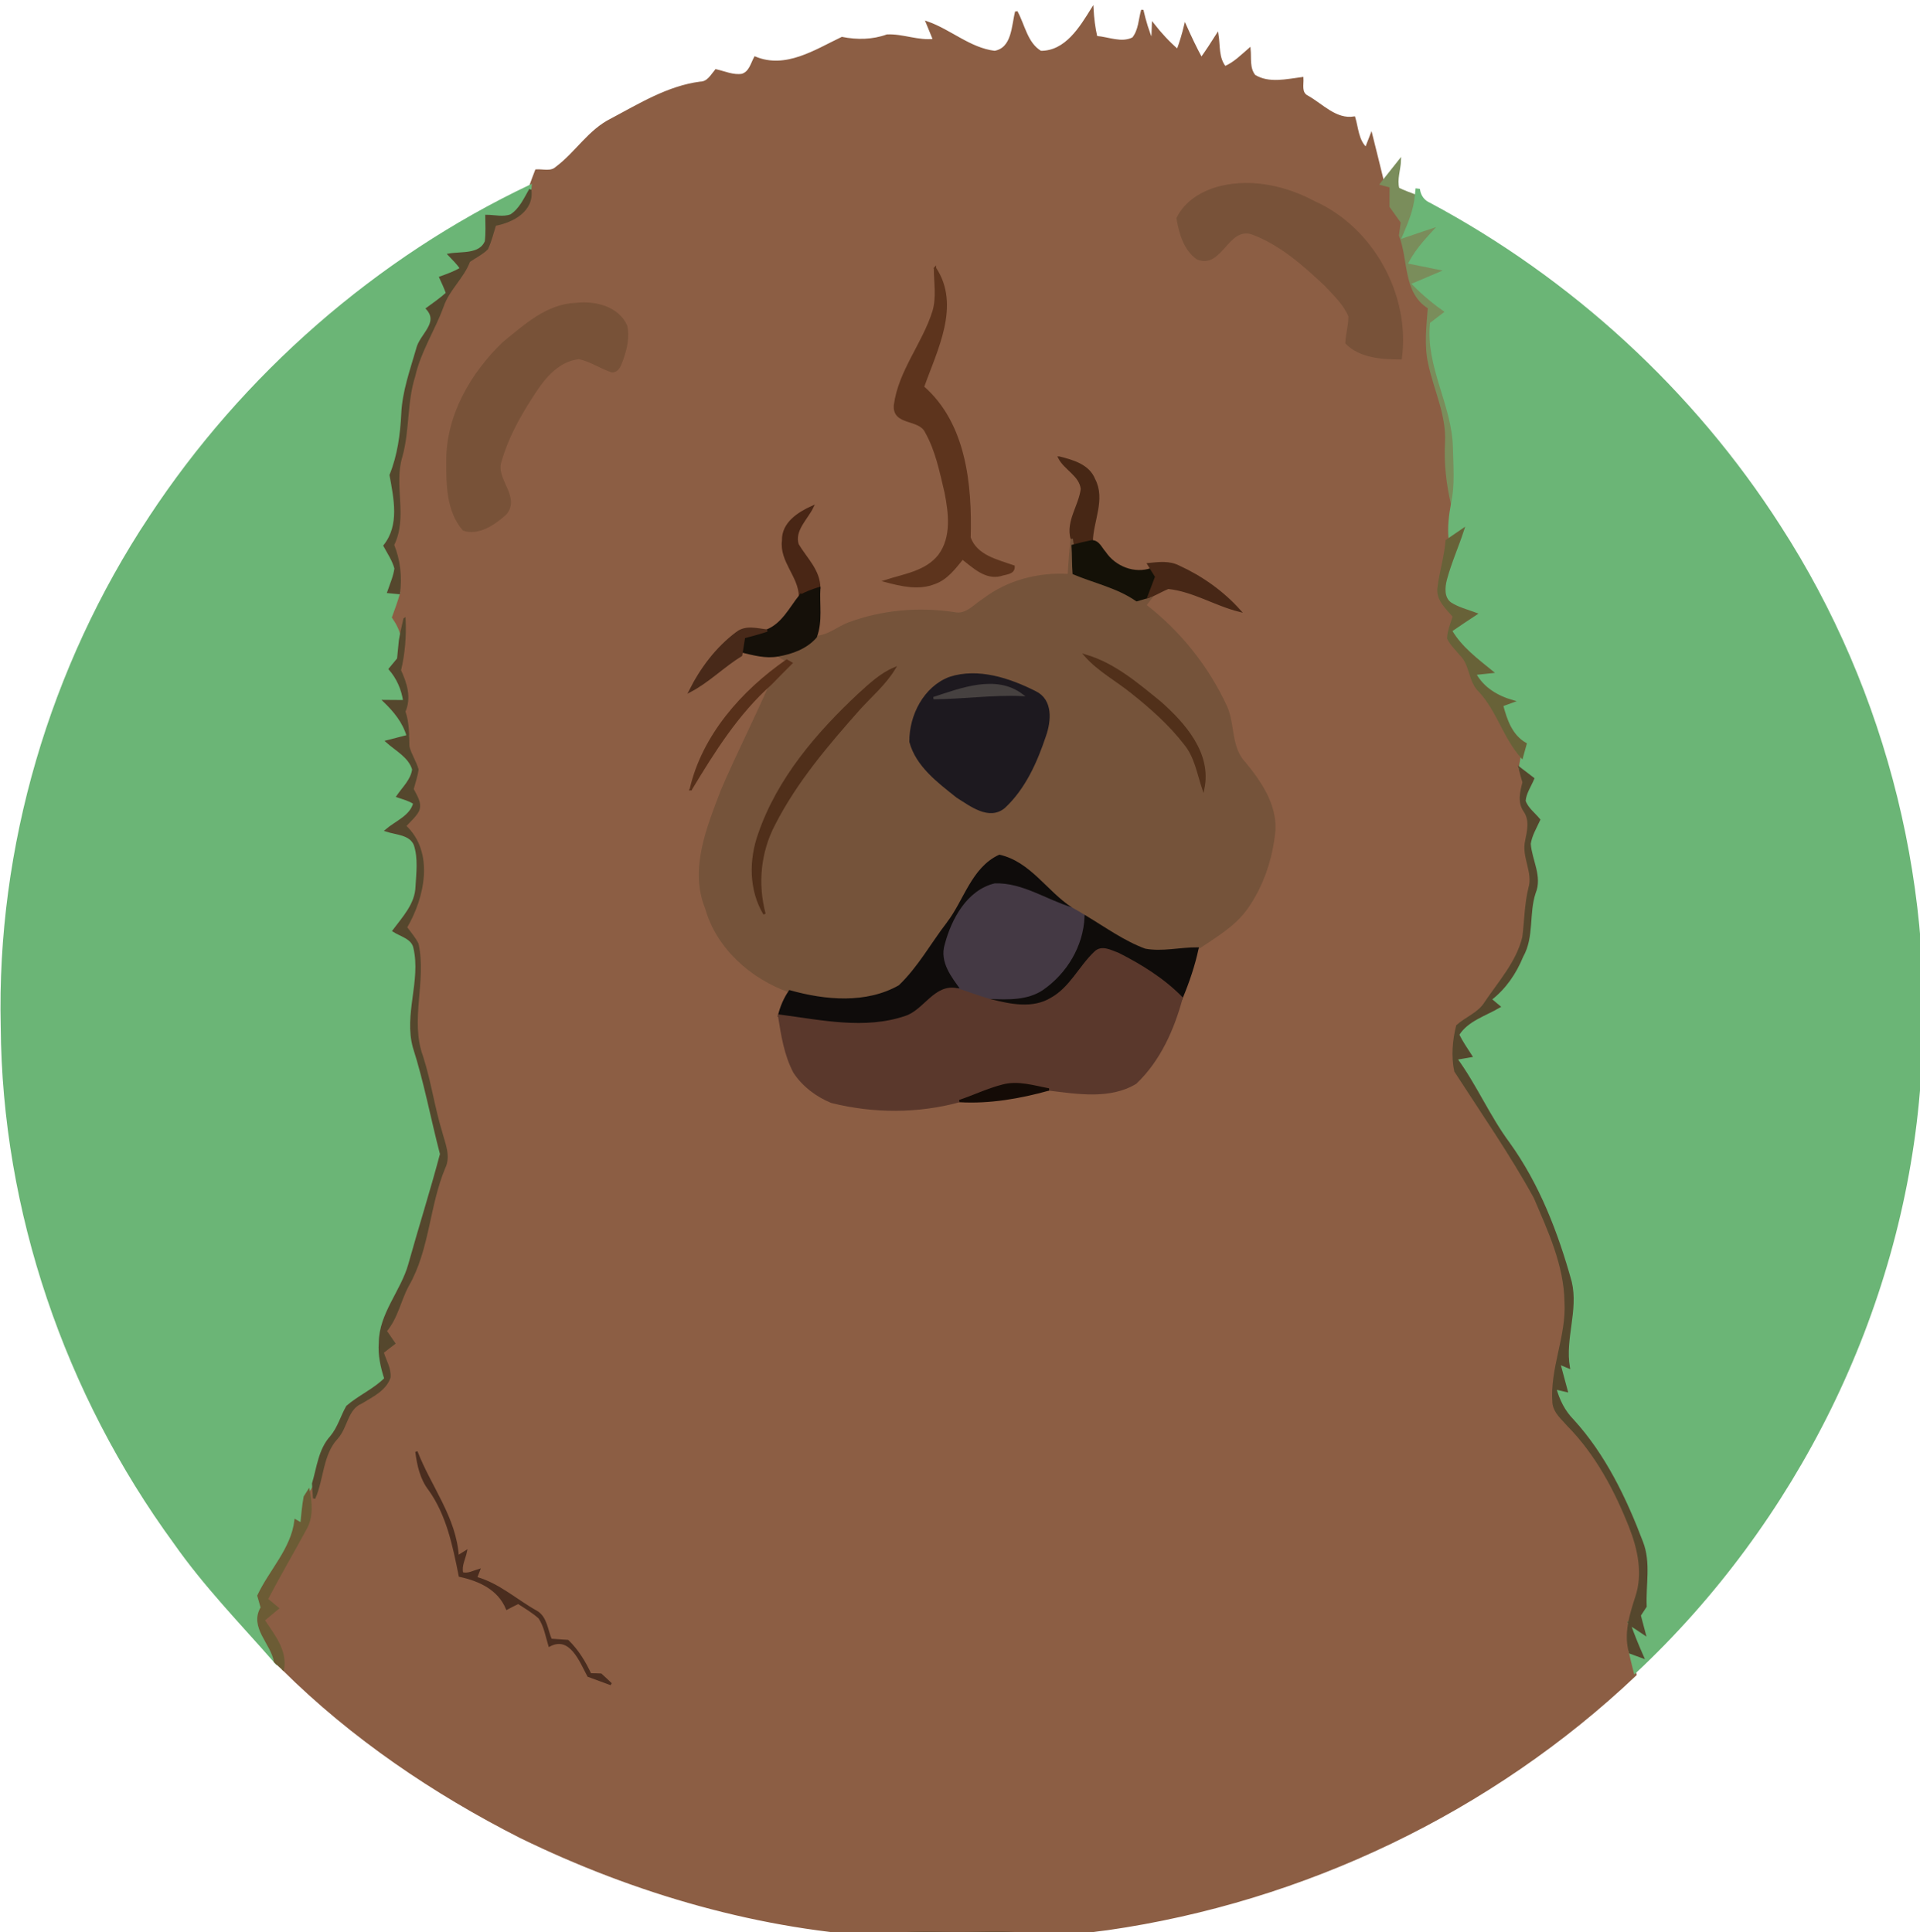 <?xml version="1.0" encoding="UTF-8" standalone="no"?>
<svg
   xmlns:dc="http://purl.org/dc/elements/1.1/"
   xmlns:cc="http://creativecommons.org/ns#"
   xmlns:rdf="http://www.w3.org/1999/02/22-rdf-syntax-ns#"
   xmlns:svg="http://www.w3.org/2000/svg"
   xmlns="http://www.w3.org/2000/svg"
   xmlns:sodipodi="http://sodipodi.sourceforge.net/DTD/sodipodi-0.dtd"
   xmlns:inkscape="http://www.inkscape.org/namespaces/inkscape"
   width="108.883mm"
   height="109.597mm"
   viewBox="0 0 108.883 109.597"
   version="1.1"
   id="svg787"
   inkscape:version="1.0.2 (e86c870879, 2021-01-15, custom)"
   sodipodi:docname="dog5.svg">
  <defs
     id="defs781" />
  <sodipodi:namedview
     id="base"
     pagecolor="#ffffff"
     bordercolor="#666666"
     borderopacity="1.0"
     inkscape:pageopacity="0.0"
     inkscape:pageshadow="2"
     inkscape:zoom="0.35"
     inkscape:cx="443.12652"
     inkscape:cy="301.45648"
     inkscape:document-units="mm"
     inkscape:current-layer="layer1"
     inkscape:document-rotation="0"
     showgrid="false"
     inkscape:window-width="1320"
     inkscape:window-height="900"
     inkscape:window-x="2082"
     inkscape:window-y="178"
     inkscape:window-maximized="0" />
  <g
     inkscape:label="Layer 1"
     inkscape:groupmode="layer"
     id="layer1"
     transform="translate(11.411,-68.406)">
    <g
       id="g2815"
       transform="matrix(0.265,0,0,0.265,-28.726,-112.368)">
      <path
         fill="#8c5e44"
         stroke="#8c5e44"
         stroke-width="0.5"
         d="m 282.826,684.634 c 1.61,2.9 2.17,6.88 5.22,8.66 5.42,0.03 8.54,-5.19 11.06,-9.25 0.12,2.02 0.35,4.07 0.82,6.06 2.6,0.18 5.4,1.55 7.9,0.28 1.39,-1.68 1.39,-4.05 1.96,-6.06 0.53,2.32 1.21,4.62 2.17,6.8 0.04,-0.94 0.1,-2.83 0.13,-3.77 1.58,2.02 3.32,3.92 5.28,5.6 0.65,-1.75 1.18,-3.52 1.61,-5.32 1.07,2.4 2.19,4.78 3.45,7.09 1.2,-1.68 2.33,-3.41 3.43,-5.16 0.37,2.34 0.02,5.04 1.62,7.01 2.04,-0.87 3.6,-2.47 5.25,-3.89 0.19,1.91 -0.25,4.09 1.06,5.71 3.11,1.9 6.88,0.93 10.25,0.51 0.08,1.36 -0.49,3.18 1.09,3.95 3.15,1.77 6.06,5.12 10,4.49 0.67,2.22 0.71,4.91 2.55,6.59 0.28,-0.72 0.84,-2.16 1.12,-2.88 0.83,3.33 1.67,6.66 2.48,10.01 -0.09,0.12 -0.27,0.36 -0.36,0.48 0.51,0.14 1.53,0.4 2.04,0.53 -0.01,1.42 -0.01,2.85 -0.01,4.29 0.8,1.11 1.6,2.23 2.4,3.36 -0.13,0.94 -0.26,1.88 -0.38,2.84 2.05,5.16 0.81,12.16 6.18,15.45 -0.3,4 -0.82,8.08 0.09,12.05 1.2,5.58 3.89,10.92 3.59,16.76 -0.25,4.45 0.25,8.88 1.26,13.21 -0.45,2.45 -0.75,4.93 -0.51,7.43 -0.16,0.11 -0.48,0.33 -0.64,0.44 -0.27,3.37 -1.31,6.62 -1.72,9.97 -0.4,2.61 1.74,4.44 3.26,6.22 -0.47,1.54 -1.16,3.06 -1.21,4.7 0.64,1.3 1.73,2.3 2.64,3.43 2.26,2.12 1.83,5.7 4.09,7.85 3.88,4.14 5.23,9.9 9.02,14.13 -0.12,0.6 -0.34,1.81 -0.45,2.41 0.24,1 0.54,1.99 0.83,3 -0.52,2.02 -1.09,4.2 0.19,6.08 1.37,1.97 0.82,4.26 0.38,6.43 -0.81,3.42 1.72,6.7 0.7,10.12 -0.86,3.46 -0.85,7.03 -1.31,10.54 -1.32,5.38 -5.13,9.56 -8.14,14.04 -1.41,2.28 -4.09,3.19 -6.02,4.92 -0.78,3.1 -1.08,6.53 -0.4,9.67 5.76,8.93 11.87,17.7 16.99,27.02 3.06,7.15 6.5,14.5 6.6,22.43 0.42,7.32 -3.17,14.25 -2.58,21.59 0.22,1.99 1.88,3.32 3.12,4.75 6.05,6.15 10.19,13.91 13.32,21.89 1.84,4.68 2.92,9.98 1.29,14.89 -1.24,3.81 -2.51,7.86 -1.36,11.87 0.31,1.41 0.67,2.82 1.03,4.25 l 0.12,0.49 c -30.84,29.25 -70.95,48.41 -113,54.45 -5.41,0.62 -10.85,1.75 -16.31,1.5 -4.84,-1.25 -9.86,-0.67 -14.79,-0.66 -5.22,0.08 -10.5,-0.56 -15.64,0.62 -27.33,-1.37 -54.24,-9.18 -78.8,-21.15 -18.57,-9.42 -36.07,-21.28 -50.88,-35.97 0.64,-4.08 -2.1,-7.29 -4.18,-10.46 1.01,-0.86 2.02,-1.7 3.03,-2.53 -0.78,-0.66 -1.56,-1.32 -2.34,-1.94 2.65,-5.07 5.56,-9.99 8.27,-15.02 1.47,-2.52 1.23,-5.45 0.7,-8.18 0.24,-0.39 0.73,-1.17 0.97,-1.55 0.05,0.78 0.16,2.36 0.21,3.15 1.87,-4.22 1.59,-9.39 4.85,-12.91 2.12,-2.31 2.08,-6.27 5.24,-7.6 2.28,-1.4 5.03,-2.65 6.01,-5.34 0.2,-1.9 -0.94,-3.64 -1.46,-5.4 0.82,-0.66 1.64,-1.29 2.47,-1.92 -0.61,-0.9 -1.22,-1.79 -1.82,-2.65 2.42,-2.83 3.02,-6.56 4.75,-9.75 4.45,-7.74 4.36,-17.02 7.77,-25.16 1.23,-2.5 0,-5.15 -0.64,-7.61 -1.64,-5.34 -2.39,-10.91 -4.11,-16.23 -2.85,-7.8 0.78,-16.12 -0.96,-24.07 -0.65,-1.3 -1.62,-2.4 -2.47,-3.55 3.77,-6.4 5.9,-16.04 -0.21,-21.7 0.95,-1.08 2.1,-2.01 2.79,-3.27 0.72,-1.66 -0.49,-3.21 -1.16,-4.63 0.37,-1.4 0.86,-2.78 1.05,-4.21 -0.5,-1.7 -1.54,-3.2 -1.96,-4.9 -0.08,-2.53 0,-5.08 -0.86,-7.49 1.33,-2.99 0.34,-6.03 -0.94,-8.82 0.87,-3.59 1.15,-7.28 0.99,-10.96 -0.34,1.5 -0.69,3.02 -0.95,4.55 -0.13,-1.84 -1.02,-3.4 -2.03,-4.87 0.64,-1.75 1.28,-3.49 1.79,-5.27 0.45,-3.49 0.05,-7.04 -1.27,-10.3 2.99,-6.02 -0.15,-12.74 1.78,-18.96 1.56,-5.62 0.96,-11.58 2.73,-17.14 1.2,-5.35 4.27,-9.95 6.12,-15.05 1.24,-3.58 4.34,-6.08 5.65,-9.6 1.28,-0.88 2.72,-1.57 3.83,-2.66 0.76,-1.65 1.19,-3.41 1.72,-5.12 3.75,-0.69 8.18,-3.03 7.54,-7.51 l 0.07,-0.84 c 0.39,-1.1 0.79,-2.18 1.21,-3.25 1.45,-0.1 3.17,0.52 4.37,-0.62 4.19,-3.13 6.96,-7.93 11.76,-10.3 6.04,-3.2 12.1,-6.97 18.99,-7.86 1.66,-0.02 2.43,-1.56 3.35,-2.65 1.84,0.41 3.69,1.29 5.61,0.97 1.67,-0.53 2.04,-2.34 2.76,-3.69 6.56,2.72 12.87,-1.46 18.6,-4.2 3.23,0.64 6.53,0.59 9.65,-0.53 3.36,-0.16 6.66,1.37 10.08,0.94 -0.5,-1.26 -1.01,-2.51 -1.53,-3.75 4.99,1.74 9.1,5.66 14.47,6.32 3.97,-0.71 3.83,-5.61 4.63,-8.66 m 43.79,37.57 c -3.76,0.9 -7.54,3.09 -9.26,6.69 0.5,3.13 1.53,6.69 4.26,8.59 5.04,2.05 6.32,-6.93 11.57,-5.42 6.12,2.23 11.08,6.65 15.75,11.04 1.92,2.07 4.12,4.08 5.21,6.74 0.02,1.93 -0.57,3.8 -0.66,5.73 2.97,3 7.61,3.27 11.61,3.28 1.81,-13.52 -6.06,-27.83 -18.54,-33.42 -6.04,-3.22 -13.17,-4.83 -19.94,-3.23 m -61.19,17.37 c 0.01,3.07 0.59,6.23 -0.3,9.24 -2.15,6.91 -7.29,12.78 -8.26,20.06 -0.36,4.22 5.28,2.68 6.67,5.74 2.24,3.96 3.12,8.51 4.17,12.89 0.88,4.44 1.53,9.63 -1.33,13.52 -2.77,3.58 -7.48,4.2 -11.51,5.5 3.37,0.9 7.1,1.77 10.47,0.41 2.61,-0.92 4.29,-3.22 5.97,-5.28 2.32,1.78 4.91,4.38 8.12,3.59 1.06,-0.4 2.9,-0.3 2.82,-1.84 -3.54,-1.26 -7.99,-2.17 -9.43,-6.16 0.32,-11.24 -0.93,-24.38 -9.97,-32.24 2.8,-7.92 7.88,-17.48 2.58,-25.43 m -76.81,7.66 c -6.26,0.22 -10.97,4.67 -15.56,8.37 -6.82,6.6 -12.03,15.56 -11.97,25.29 -0.02,4.95 0.04,10.69 3.48,14.63 3.19,1.08 6.64,-1.32 8.95,-3.41 3.03,-3.68 -2.47,-7.36 -1.09,-11.24 1.36,-4.79 3.76,-9.23 6.43,-13.4 2.43,-3.87 5.43,-8.12 10.37,-8.69 2.52,0.52 4.68,2.04 7.1,2.86 1.44,-0.08 1.72,-1.57 2.17,-2.63 0.79,-2.26 1.38,-4.73 0.82,-7.1 -1.77,-3.99 -6.73,-5.15 -10.7,-4.68 m 103.4,32.87 c 1.27,2.49 4.55,3.76 4.85,6.72 -0.43,3.62 -3.21,6.89 -2.17,10.68 -0.29,2.58 -0.49,5.17 -0.62,7.76 -6.43,-0.41 -13.03,1.28 -18.19,5.22 -1.97,1.19 -3.74,3.53 -6.32,2.94 -7.58,-1.15 -15.42,-0.47 -22.62,2.2 -2.36,0.91 -4.39,2.8 -7.04,2.85 1.26,-3.35 0.54,-6.96 0.75,-10.42 0.01,-3.77 -2.86,-6.32 -4.63,-9.32 -0.96,-3.07 1.94,-5.53 3.17,-8.08 -2.97,1.34 -6.38,3.52 -6.27,7.22 -0.54,4.41 3.48,7.54 3.62,11.86 -2.09,2.65 -3.74,6.07 -7.06,7.39 -2.12,-0.22 -4.53,-0.97 -6.41,0.48 -4.32,3.21 -7.66,7.67 -10.06,12.46 3.96,-2.08 7.12,-5.33 10.92,-7.67 l 0.13,-0.82 c 2.53,0.61 5.14,1.34 7.77,0.86 0.47,0.28 1.4,0.85 1.87,1.13 -9.47,6.58 -17.89,16.06 -20.53,27.52 4.89,-8.1 9.98,-16.24 17.12,-22.58 -3.34,7.7 -7.18,15.18 -10.48,22.9 -2.98,7.9 -6.74,16.76 -3.33,25.16 2.41,8.51 9.69,14.91 17.86,17.79 -1.08,1.57 -1.83,3.33 -2.28,5.19 0.66,4.12 1.3,8.36 3.28,12.1 1.88,2.87 4.78,5.05 7.95,6.35 8.98,2.24 18.44,2.27 27.39,-0.17 6.44,0.38 12.92,-0.76 19.11,-2.48 6.08,0.72 13.01,1.93 18.54,-1.4 5.1,-4.83 8.06,-11.52 9.86,-18.2 1.43,-3.43 2.62,-6.95 3.4,-10.57 3.72,-2.55 7.8,-4.83 10.47,-8.57 3.49,-4.91 5.42,-10.84 5.98,-16.8 0.23,-5.52 -3.03,-10.27 -6.38,-14.34 -3.13,-3.27 -2.25,-8.11 -3.95,-12 -3.93,-8.52 -9.9,-16.02 -17.32,-21.75 0.55,-0.74 1.1,-1.46 1.66,-2.18 1.1,-0.49 2.15,-1.1 3.27,-1.56 5.37,0.56 10.06,3.6 15.25,4.9 -3.6,-4.02 -8.11,-7.21 -13,-9.44 -2.02,-1.04 -4.3,-0.74 -6.46,-0.52 l 0.65,1.06 c -3.67,1.32 -7.89,-0.38 -10.01,-3.54 -0.83,-0.9 -1.36,-2.44 -2.79,-2.41 0.1,-4.4 2.72,-9.01 0.5,-13.23 -1.21,-3.05 -4.59,-3.96 -7.45,-4.69 m -137.56,212.77 c 0.37,2.83 0.99,5.75 2.79,8.07 3.88,5.43 5.22,12.07 6.5,18.48 4.21,0.9 8.33,2.8 10.08,7.01 0.8,-0.43 1.61,-0.84 2.42,-1.23 1.54,1 3.16,1.94 4.54,3.19 1.19,1.76 1.53,3.92 2.14,5.94 4.51,-2.35 6.65,3.36 8.33,6.5 1.6,0.58 3.22,1.17 4.83,1.78 -0.72,-0.69 -1.44,-1.37 -2.16,-2.02 -0.76,-0.04 -1.51,-0.06 -2.27,-0.06 -1.22,-2.63 -2.74,-5.11 -4.82,-7.14 -1.21,-0.09 -2.42,-0.18 -3.63,-0.25 -0.9,-2.05 -0.99,-4.82 -3.12,-6.03 -4.32,-2.4 -8.03,-5.88 -12.89,-7.23 0.16,-0.41 0.47,-1.24 0.63,-1.66 -1.16,0.34 -2.36,1.05 -3.6,0.67 -0.4,-1.6 0.49,-3.12 0.8,-4.63 -0.43,0.27 -1.31,0.82 -1.74,1.09 -0.5,-8.33 -5.94,-14.96 -8.83,-22.48 z"
         id="path2753" />
      <path
         fill="#7a8d5b"
         stroke="#7a8d5b"
         stroke-width="0.5"
         d="m 361.276,721.064 c 1.22,-1.51 2.42,-3.05 3.63,-4.57 -0.06,1.98 -0.89,4.08 -0.35,6.06 1.22,0.61 2.51,1.05 3.79,1.54 -0.24,3.09 -1.5,5.95 -2.7,8.78 2.61,-0.89 5.23,-1.78 7.85,-2.64 -2.32,2.58 -4.84,5.04 -6.45,8.17 2.62,0.54 5.24,1.04 7.86,1.58 -2.36,1.01 -4.72,2.01 -7.08,3.01 2.14,2.2 4.52,4.14 7.04,5.91 -1.09,0.82 -2.17,1.66 -3.26,2.5 -0.94,9.21 4.66,17.37 4.9,26.44 0.08,4.06 0.47,8.18 -0.42,12.19 -1.01,-4.33 -1.51,-8.76 -1.26,-13.21 0.3,-5.84 -2.39,-11.18 -3.59,-16.76 -0.91,-3.97 -0.39,-8.05 -0.09,-12.05 -5.37,-3.29 -4.13,-10.29 -6.18,-15.45 0.12,-0.96 0.25,-1.9 0.38,-2.84 -0.8,-1.13 -1.6,-2.25 -2.4,-3.36 0,-1.44 0,-2.87 0.01,-4.29 -0.51,-0.13 -1.53,-0.39 -2.04,-0.53 0.09,-0.12 0.27,-0.36 0.36,-0.48 z"
         id="path2755" />
      <path
         fill="#6bb576"
         stroke="#6bb576"
         stroke-width="0.5"
         d="m 97.406,792.954 c 20.04,-30.47 48.52,-55.41 81.47,-71.04 l -0.07,0.84 c -1.14,1.97 -2.13,4.25 -4.12,5.52 -1.67,0.63 -3.51,0.12 -5.25,0.11 0.02,1.82 0.12,3.65 -0.1,5.48 -1.27,3.02 -5.24,2.33 -7.89,2.81 0.89,0.95 1.86,1.85 2.58,2.96 -1.38,0.84 -2.92,1.38 -4.44,1.93 0.5,1.1 1.03,2.2 1.43,3.37 -1.33,1.2 -2.81,2.23 -4.26,3.29 2.84,3.14 -1.46,5.61 -2.13,8.69 -1.31,4.55 -2.96,9.08 -3.17,13.86 -0.22,4.45 -0.83,8.91 -2.51,13.08 0.91,5.04 2.18,10.72 -1.31,15.12 0.85,1.57 1.88,3.09 2.36,4.85 -0.23,1.74 -0.97,3.38 -1.54,5.05 0.56,0.05 1.69,0.17 2.25,0.22 -0.51,1.78 -1.15,3.52 -1.79,5.27 1.01,1.47 1.9,3.03 2.03,4.87 -0.14,1.31 -0.27,2.63 -0.39,3.96 -0.6,0.7 -1.19,1.43 -1.79,2.16 1.7,1.96 2.72,4.32 3.1,6.89 -1.42,-0.02 -2.84,-0.02 -4.27,-0.03 2.19,2.11 4.17,4.5 5.01,7.49 -1.5,0.38 -2.99,0.76 -4.48,1.15 2.01,1.81 4.84,3.22 5.66,5.97 -0.27,2.27 -2.11,3.95 -3.36,5.78 1.22,0.41 2.49,0.74 3.59,1.46 -0.67,2.83 -3.97,4.06 -6.04,5.84 2.13,0.73 5.18,0.65 6.17,3.08 0.94,2.88 0.53,5.99 0.36,8.96 -0.11,3.75 -2.81,6.6 -4.93,9.44 1.59,1.03 4.08,1.52 4.49,3.69 1.61,7.04 -2.08,14.24 -0.12,21.26 2.4,7.49 3.81,15.24 5.8,22.83 -2.08,7.87 -4.59,15.75 -6.79,23.64 -1.61,5.77 -6.27,10.56 -6.31,16.77 -0.2,2.61 0.37,5.19 1.18,7.67 -2.41,2.41 -5.62,3.77 -8.18,5.99 -1.2,2.12 -1.84,4.57 -3.44,6.47 -2.5,2.75 -2.83,6.58 -3.85,10 -0.24,0.38 -0.73,1.16 -0.97,1.55 l -0.82,1.29 c -0.35,1.91 -0.52,3.85 -0.71,5.81 -0.32,-0.19 -0.96,-0.56 -1.27,-0.74 -0.74,6.14 -5.39,10.66 -7.94,16.08 0.24,0.83 0.48,1.68 0.72,2.55 -2.49,4.18 2.17,7.56 2.84,11.58 -7.31,-8.35 -15.08,-16.32 -21.46,-25.44 -23.29,-31.86 -36.73,-71 -37,-110.52 -0.91,-38.41 10.48,-76.9 31.66,-108.91 z"
         id="path2757" />
      <path
         fill="#785239"
         stroke="#785239"
         stroke-width="0.5"
         d="m 326.616,722.204 c 6.77,-1.6 13.9,0.01 19.94,3.23 12.48,5.59 20.35,19.9 18.54,33.42 -4,-0.01 -8.64,-0.28 -11.61,-3.28 0.09,-1.93 0.68,-3.8 0.66,-5.73 -1.09,-2.66 -3.29,-4.67 -5.21,-6.74 -4.67,-4.39 -9.63,-8.81 -15.75,-11.04 -5.25,-1.51 -6.53,7.47 -11.57,5.42 -2.73,-1.9 -3.76,-5.46 -4.26,-8.59 1.72,-3.6 5.5,-5.79 9.26,-6.69 z"
         id="path2759" />
      <path
         fill="#55472d"
         stroke="#55472d"
         stroke-width="0.5"
         d="m 178.806,722.754 c 0.64,4.48 -3.79,6.82 -7.54,7.51 -0.53,1.71 -0.96,3.47 -1.72,5.12 -1.11,1.09 -2.55,1.78 -3.83,2.66 -1.31,3.52 -4.41,6.02 -5.65,9.6 -1.85,5.1 -4.92,9.7 -6.12,15.05 -1.77,5.56 -1.17,11.52 -2.73,17.14 -1.93,6.22 1.21,12.94 -1.78,18.96 1.32,3.26 1.72,6.81 1.27,10.3 -0.56,-0.05 -1.69,-0.17 -2.25,-0.22 0.57,-1.67 1.31,-3.31 1.54,-5.05 -0.48,-1.76 -1.51,-3.28 -2.36,-4.85 3.49,-4.4 2.22,-10.08 1.31,-15.12 1.68,-4.17 2.29,-8.63 2.51,-13.08 0.21,-4.78 1.86,-9.31 3.17,-13.86 0.67,-3.08 4.97,-5.55 2.13,-8.69 1.45,-1.06 2.93,-2.09 4.26,-3.29 -0.4,-1.17 -0.93,-2.27 -1.43,-3.37 1.52,-0.55 3.06,-1.09 4.44,-1.93 -0.72,-1.11 -1.69,-2.01 -2.58,-2.96 2.65,-0.48 6.62,0.21 7.89,-2.81 0.22,-1.83 0.12,-3.66 0.1,-5.48 1.74,0.01 3.58,0.52 5.25,-0.11 1.99,-1.27 2.98,-3.55 4.12,-5.52 z"
         id="path2761" />
      <path
         fill="#6bb576"
         stroke="#6bb576"
         stroke-width="0.5"
         d="m 368.506,722.754 0.47,0.06 c 0.22,1.36 1.01,2.44 2.3,2.99 30.25,16.18 56.36,40.11 74.87,69.02 23.01,35.57 33.68,78.91 29.79,121.1 -3.97,47.04 -26.34,91.98 -60.73,124.18 -0.36,-1.43 -0.72,-2.84 -1.03,-4.25 0.9,0.32 1.8,0.65 2.71,0.99 -1.04,-2.34 -2.01,-4.71 -2.86,-7.11 1.08,0.69 2.17,1.41 3.25,2.14 -0.35,-1.34 -0.71,-2.66 -1.05,-3.97 0.41,-0.65 0.83,-1.29 1.26,-1.92 -0.22,-4.58 0.93,-9.36 -0.78,-13.74 -3.56,-9.37 -7.99,-18.62 -14.8,-26.08 -1.89,-1.91 -3.07,-4.32 -3.76,-6.87 0.61,0.14 1.83,0.42 2.44,0.57 -0.54,-1.98 -1.07,-3.95 -1.59,-5.92 0.51,0.21 1.54,0.64 2.05,0.86 -1.05,-6.11 1.84,-12.19 0.4,-18.26 -2.91,-10.49 -6.88,-20.83 -13.28,-29.71 -4.24,-5.72 -7.03,-12.34 -11.23,-18.08 0.81,-0.14 2.41,-0.41 3.21,-0.55 -0.97,-1.51 -2,-2.98 -2.78,-4.59 1.95,-3.13 5.77,-4.21 8.8,-5.99 -0.47,-0.39 -1.4,-1.18 -1.87,-1.57 3.1,-2.38 5.31,-5.63 6.78,-9.23 2.36,-4.17 1.18,-9.14 2.65,-13.56 1.46,-3.54 -0.81,-6.98 -1.05,-10.5 0.27,-1.86 1.28,-3.48 2.03,-5.15 -1.07,-1.31 -2.6,-2.4 -3.13,-4.03 0.14,-1.72 1.21,-3.21 1.85,-4.77 -0.96,-0.74 -1.91,-1.48 -2.86,-2.2 0.11,-0.6 0.33,-1.81 0.45,-2.41 0.25,-0.95 0.52,-1.89 0.79,-2.82 -3.06,-1.74 -4.19,-5.06 -5.03,-8.26 0.77,-0.29 1.54,-0.58 2.31,-0.85 -3.35,-0.96 -6.4,-2.76 -8.11,-5.89 0.92,-0.1 2.75,-0.29 3.67,-0.39 -3.23,-2.64 -6.67,-5.18 -8.81,-8.84 1.77,-1.22 3.56,-2.42 5.36,-3.6 -1.86,-0.7 -3.82,-1.17 -5.5,-2.26 -1.59,-1.18 -1.4,-3.42 -0.96,-5.11 0.97,-3.64 2.53,-7.09 3.69,-10.67 -0.71,0.49 -2.14,1.46 -2.85,1.95 -0.24,-2.5 0.06,-4.98 0.51,-7.43 0.89,-4.01 0.5,-8.13 0.42,-12.19 -0.24,-9.07 -5.84,-17.23 -4.9,-26.44 1.09,-0.84 2.17,-1.68 3.26,-2.5 -2.52,-1.77 -4.9,-3.71 -7.04,-5.91 2.36,-1 4.72,-2 7.08,-3.01 -2.62,-0.54 -5.24,-1.04 -7.86,-1.58 1.61,-3.13 4.13,-5.59 6.45,-8.17 -2.62,0.86 -5.24,1.75 -7.85,2.64 1.2,-2.83 2.46,-5.69 2.7,-8.78 z"
         id="path2763" />
      <path
         fill="#5d341d"
         stroke="#5d341d"
         stroke-width="0.5"
         d="m 265.426,739.574 c 5.3,7.95 0.22,17.51 -2.58,25.43 9.04,7.86 10.29,21 9.97,32.24 1.44,3.99 5.89,4.9 9.43,6.16 0.08,1.54 -1.76,1.44 -2.82,1.84 -3.21,0.79 -5.8,-1.81 -8.12,-3.59 -1.68,2.06 -3.36,4.36 -5.97,5.28 -3.37,1.36 -7.1,0.49 -10.47,-0.41 4.03,-1.3 8.74,-1.92 11.51,-5.5 2.86,-3.89 2.21,-9.08 1.33,-13.52 -1.05,-4.38 -1.93,-8.93 -4.17,-12.89 -1.39,-3.06 -7.03,-1.52 -6.67,-5.74 0.97,-7.28 6.11,-13.15 8.26,-20.06 0.89,-3.01 0.31,-6.17 0.3,-9.24 z"
         id="path2765" />
      <path
         fill="#785238"
         stroke="#785238"
         stroke-width="0.5"
         d="m 188.616,747.234 c 3.97,-0.47 8.93,0.69 10.7,4.68 0.56,2.37 -0.03,4.84 -0.82,7.1 -0.45,1.06 -0.73,2.55 -2.17,2.63 -2.42,-0.82 -4.58,-2.34 -7.1,-2.86 -4.94,0.57 -7.94,4.82 -10.37,8.69 -2.67,4.17 -5.07,8.61 -6.43,13.4 -1.38,3.88 4.12,7.56 1.09,11.24 -2.31,2.09 -5.76,4.49 -8.95,3.41 -3.44,-3.94 -3.5,-9.68 -3.48,-14.63 -0.06,-9.73 5.15,-18.69 11.97,-25.29 4.59,-3.7 9.3,-8.15 15.56,-8.37 z"
         id="path2767" />
      <path
         fill="#472715"
         stroke="#472715"
         stroke-width="0.5"
         d="m 292.016,780.104 c 2.86,0.73 6.24,1.64 7.45,4.69 2.22,4.22 -0.4,8.83 -0.5,13.23 -1.37,0.27 -2.73,0.61 -4.07,0.97 -0.05,-0.37 -0.15,-1.12 -0.2,-1.49 -1.04,-3.79 1.74,-7.06 2.17,-10.68 -0.3,-2.96 -3.58,-4.23 -4.85,-6.72 z"
         id="path2769" />
      <path
         fill="#492615"
         stroke="#492615"
         stroke-width="0.5"
         d="m 232.926,797.874 c -0.11,-3.7 3.3,-5.88 6.27,-7.22 -1.23,2.55 -4.13,5.01 -3.17,8.08 1.77,3 4.64,5.55 4.63,9.32 -1.41,0.45 -2.81,0.96 -4.11,1.68 -0.14,-4.32 -4.16,-7.45 -3.62,-11.86 z"
         id="path2771" />
      <path
         fill="#686238"
         stroke="#686238"
         stroke-width="0.5"
         d="m 375.576,797.464 c 0.71,-0.49 2.14,-1.46 2.85,-1.95 -1.16,3.58 -2.72,7.03 -3.69,10.67 -0.44,1.69 -0.63,3.93 0.96,5.11 1.68,1.09 3.64,1.56 5.5,2.26 -1.8,1.18 -3.59,2.38 -5.36,3.6 2.14,3.66 5.58,6.2 8.81,8.84 -0.92,0.1 -2.75,0.29 -3.67,0.39 1.71,3.13 4.76,4.93 8.11,5.89 -0.77,0.27 -1.54,0.56 -2.31,0.85 0.84,3.2 1.97,6.52 5.03,8.26 -0.27,0.93 -0.54,1.87 -0.79,2.82 -3.79,-4.23 -5.14,-9.99 -9.02,-14.13 -2.26,-2.15 -1.83,-5.73 -4.09,-7.85 -0.91,-1.13 -2,-2.13 -2.64,-3.43 0.05,-1.64 0.74,-3.16 1.21,-4.7 -1.52,-1.78 -3.66,-3.61 -3.26,-6.22 0.41,-3.35 1.45,-6.6 1.72,-9.97 0.16,-0.11 0.48,-0.33 0.64,-0.44 z"
         id="path2773" />
      <path
         fill="#75533a"
         stroke="#75533a"
         stroke-width="0.5"
         d="m 294.696,797.504 c 0.05,0.37 0.15,1.12 0.2,1.49 0.13,1.95 0.06,3.91 0.22,5.88 4.5,1.89 9.4,2.91 13.48,5.75 0.85,-0.25 1.7,-0.5 2.56,-0.75 l 0.9,-0.34 c -0.56,0.72 -1.11,1.44 -1.66,2.18 7.42,5.73 13.39,13.23 17.32,21.75 1.7,3.89 0.82,8.73 3.95,12 3.35,4.07 6.61,8.82 6.38,14.34 -0.56,5.96 -2.49,11.89 -5.98,16.8 -2.67,3.74 -6.75,6.02 -10.47,8.57 -3.75,-0.02 -7.54,0.98 -11.25,0.28 -4.55,-1.68 -8.52,-4.57 -12.66,-7.05 -1.04,-0.65 -2.08,-1.25 -3.14,-1.84 -5.3,-3.47 -8.86,-9.75 -15.33,-11.21 -5.8,2.7 -7.37,9.62 -11.03,14.37 -3.45,4.5 -6.23,9.61 -10.35,13.53 -7.09,4.03 -15.9,3.23 -23.49,1.1 -8.17,-2.88 -15.45,-9.28 -17.86,-17.79 -3.41,-8.4 0.35,-17.26 3.33,-25.16 3.3,-7.72 7.14,-15.2 10.48,-22.9 1.43,-1.49 2.9,-2.94 4.35,-4.4 l -0.94,-0.54 c -0.47,-0.28 -1.4,-0.85 -1.87,-1.13 3.01,-0.53 6.01,-1.6 8.07,-3.96 2.65,-0.05 4.68,-1.94 7.04,-2.85 7.2,-2.67 15.04,-3.35 22.62,-2.2 2.58,0.59 4.35,-1.75 6.32,-2.94 5.16,-3.94 11.76,-5.63 18.19,-5.22 0.13,-2.59 0.33,-5.18 0.62,-7.76 m 2.98,25 c 2.85,3.21 6.68,5.23 9.98,7.91 4.09,3.26 8.05,6.77 11.26,10.93 2.26,2.73 2.83,6.33 3.92,9.61 1.56,-7.48 -4.03,-13.83 -9.21,-18.41 -4.87,-3.96 -9.83,-8.23 -15.95,-10.04 m -48.49,8.28 c -8.95,8.37 -17.28,18.08 -21.34,29.83 -2,5.56 -2.02,12 1.09,17.17 -1.71,-6.45 -1.06,-13.3 2.06,-19.21 4.69,-9.2 11.45,-17.1 18.26,-24.78 2.54,-2.79 5.46,-5.27 7.44,-8.53 -2.9,1.24 -5.2,3.43 -7.51,5.52 m 19.42,-3.51 c -5.42,2.04 -8.47,8.1 -8.42,13.64 1.37,5.15 6.03,8.6 10.02,11.78 2.85,1.77 6.78,4.9 10.01,2.22 4.34,-4.04 6.85,-9.69 8.7,-15.22 1.13,-3.18 1.55,-7.63 -2.04,-9.37 -5.49,-2.77 -12.21,-5.03 -18.27,-3.05 z"
         id="path2775" />
      <path
         fill="#141107"
         stroke="#141107"
         stroke-width="0.5"
         d="m 294.896,798.994 c 1.34,-0.36 2.7,-0.7 4.07,-0.97 1.43,-0.03 1.96,1.51 2.79,2.41 2.12,3.16 6.34,4.86 10.01,3.54 0.33,0.53 0.67,1.07 1.01,1.62 -0.54,1.42 -1.08,2.85 -1.62,4.28 -0.86,0.25 -1.71,0.5 -2.56,0.75 -4.08,-2.84 -8.98,-3.86 -13.48,-5.75 -0.16,-1.97 -0.09,-3.93 -0.22,-5.88 z"
         id="path2777" />
      <path
         fill="#472716"
         stroke="#472716"
         stroke-width="0.5"
         d="m 311.116,802.914 c 2.16,-0.22 4.44,-0.52 6.46,0.52 4.89,2.23 9.4,5.42 13,9.44 -5.19,-1.3 -9.88,-4.34 -15.25,-4.9 -1.12,0.46 -2.17,1.07 -3.27,1.56 l -0.9,0.34 c 0.54,-1.43 1.08,-2.86 1.62,-4.28 -0.34,-0.55 -0.68,-1.09 -1.01,-1.62 z"
         id="path2779" />
      <path
         fill="#151009"
         stroke="#151009"
         stroke-width="0.5"
         d="m 236.546,809.734 c 1.3,-0.72 2.7,-1.23 4.11,-1.68 -0.21,3.46 0.51,7.07 -0.75,10.42 -2.06,2.36 -5.06,3.43 -8.07,3.96 -2.63,0.48 -5.24,-0.25 -7.77,-0.86 0.16,-1.02 0.33,-2.03 0.49,-3.03 1.65,-0.44 3.31,-0.88 4.93,-1.42 3.32,-1.32 4.97,-4.74 7.06,-7.39 z"
         id="path2781" />
      <path
         fill="#55472d"
         stroke="#55472d"
         stroke-width="0.5"
         d="m 151.896,814.684 c 0.16,3.68 -0.12,7.37 -0.99,10.96 1.28,2.79 2.27,5.83 0.94,8.82 0.86,2.41 0.78,4.96 0.86,7.49 0.42,1.7 1.46,3.2 1.96,4.9 -0.19,1.43 -0.68,2.81 -1.05,4.21 0.67,1.42 1.88,2.97 1.16,4.63 -0.69,1.26 -1.84,2.19 -2.79,3.27 6.11,5.66 3.98,15.3 0.21,21.7 0.85,1.15 1.82,2.25 2.47,3.55 1.74,7.95 -1.89,16.27 0.96,24.07 1.72,5.32 2.47,10.89 4.11,16.23 0.64,2.46 1.87,5.11 0.64,7.61 -3.41,8.14 -3.32,17.42 -7.77,25.16 -1.73,3.19 -2.33,6.92 -4.75,9.75 0.6,0.86 1.21,1.75 1.82,2.65 -0.83,0.63 -1.65,1.26 -2.47,1.92 0.52,1.76 1.66,3.5 1.46,5.4 -0.98,2.69 -3.73,3.94 -6.01,5.34 -3.16,1.33 -3.12,5.29 -5.24,7.6 -3.26,3.52 -2.98,8.69 -4.85,12.91 -0.05,-0.79 -0.16,-2.37 -0.21,-3.15 1.02,-3.42 1.35,-7.25 3.85,-10 1.6,-1.9 2.24,-4.35 3.44,-6.47 2.56,-2.22 5.77,-3.58 8.18,-5.99 -0.81,-2.48 -1.38,-5.06 -1.18,-7.67 0.04,-6.21 4.7,-11 6.31,-16.77 2.2,-7.89 4.71,-15.77 6.79,-23.64 -1.99,-7.59 -3.4,-15.34 -5.8,-22.83 -1.96,-7.02 1.73,-14.22 0.12,-21.26 -0.41,-2.17 -2.9,-2.66 -4.49,-3.69 2.12,-2.84 4.82,-5.69 4.93,-9.44 0.17,-2.97 0.58,-6.08 -0.36,-8.96 -0.99,-2.43 -4.04,-2.35 -6.17,-3.08 2.07,-1.78 5.37,-3.01 6.04,-5.84 -1.1,-0.72 -2.37,-1.05 -3.59,-1.46 1.25,-1.83 3.09,-3.51 3.36,-5.78 -0.82,-2.75 -3.65,-4.16 -5.66,-5.97 1.49,-0.39 2.98,-0.77 4.48,-1.15 -0.84,-2.99 -2.82,-5.38 -5.01,-7.49 1.43,0.01 2.85,0.01 4.27,0.03 -0.38,-2.57 -1.4,-4.93 -3.1,-6.89 0.6,-0.73 1.19,-1.46 1.79,-2.16 0.12,-1.33 0.25,-2.65 0.39,-3.96 0.26,-1.53 0.61,-3.05 0.95,-4.55 z"
         id="path2783" />
      <path
         fill="#482919"
         stroke="#482919"
         stroke-width="0.5"
         d="m 223.076,817.604 c 1.88,-1.45 4.29,-0.7 6.41,-0.48 -1.62,0.54 -3.28,0.98 -4.93,1.42 -0.16,1 -0.33,2.01 -0.49,3.03 l -0.13,0.82 c -3.8,2.34 -6.96,5.59 -10.92,7.67 2.4,-4.79 5.74,-9.25 10.06,-12.46 z"
         id="path2785" />
      <path
         fill="#51301a"
         stroke="#51301a"
         stroke-width="0.5"
         d="m 297.676,822.504 c 6.12,1.81 11.08,6.08 15.95,10.04 5.18,4.58 10.77,10.93 9.21,18.41 -1.09,-3.28 -1.66,-6.88 -3.92,-9.61 -3.21,-4.16 -7.17,-7.67 -11.26,-10.93 -3.3,-2.68 -7.13,-4.7 -9.98,-7.91 z"
         id="path2787" />
      <path
         fill="#57301a"
         stroke="#57301a"
         stroke-width="0.5"
         d="m 213.176,851.084 c 2.64,-11.46 11.06,-20.94 20.53,-27.52 l 0.94,0.54 c -1.45,1.46 -2.92,2.91 -4.35,4.4 -7.14,6.34 -12.23,14.48 -17.12,22.58 z"
         id="path2789" />
      <path
         fill="#502f1a"
         stroke="#502f1a"
         stroke-width="0.5"
         d="m 249.186,830.784 c 2.31,-2.09 4.61,-4.28 7.51,-5.52 -1.98,3.26 -4.9,5.74 -7.44,8.53 -6.81,7.68 -13.57,15.58 -18.26,24.78 -3.12,5.91 -3.77,12.76 -2.06,19.21 -3.11,-5.17 -3.09,-11.61 -1.09,-17.17 4.06,-11.75 12.39,-21.46 21.34,-29.83 z"
         id="path2791" />
      <path
         fill="#1d191f"
         stroke="#1d191f"
         stroke-width="0.5"
         d="m 268.606,827.274 c 6.06,-1.98 12.78,0.28 18.27,3.05 3.59,1.74 3.17,6.19 2.04,9.37 -1.85,5.53 -4.36,11.18 -8.7,15.22 -3.23,2.68 -7.16,-0.45 -10.01,-2.22 -3.99,-3.18 -8.65,-6.63 -10.02,-11.78 -0.05,-5.54 3,-11.6 8.42,-13.64 m -3.48,4.31 c 6.3,-0.04 12.55,-0.95 18.86,-0.68 -5.58,-4.17 -12.96,-1.23 -18.86,0.68 z"
         id="path2793" />
      <path
         fill="#464140"
         stroke="#464140"
         stroke-width="0.5"
         d="m 265.126,831.584 c 5.9,-1.91 13.28,-4.85 18.86,-0.68 -6.31,-0.27 -12.56,0.64 -18.86,0.68 z"
         id="path2795" />
      <path
         fill="#55472d"
         stroke="#55472d"
         stroke-width="0.5"
         d="m 391.396,849.614 c -0.29,-1.01 -0.59,-2 -0.83,-3 0.95,0.72 1.9,1.46 2.86,2.2 -0.64,1.56 -1.71,3.05 -1.85,4.77 0.53,1.63 2.06,2.72 3.13,4.03 -0.75,1.67 -1.76,3.29 -2.03,5.15 0.24,3.52 2.51,6.96 1.05,10.5 -1.47,4.42 -0.29,9.39 -2.65,13.56 -1.47,3.6 -3.68,6.85 -6.78,9.23 0.47,0.39 1.4,1.18 1.87,1.57 -3.03,1.78 -6.85,2.86 -8.8,5.99 0.78,1.61 1.81,3.08 2.78,4.59 -0.8,0.14 -2.4,0.41 -3.21,0.55 4.2,5.74 6.99,12.36 11.23,18.08 6.4,8.88 10.37,19.22 13.28,29.71 1.44,6.07 -1.45,12.15 -0.4,18.26 -0.51,-0.22 -1.54,-0.65 -2.05,-0.86 0.52,1.97 1.05,3.94 1.59,5.92 -0.61,-0.15 -1.83,-0.43 -2.44,-0.57 0.69,2.55 1.87,4.96 3.76,6.87 6.81,7.46 11.24,16.71 14.8,26.08 1.71,4.38 0.56,9.16 0.78,13.74 -0.43,0.63 -0.85,1.27 -1.26,1.92 0.34,1.31 0.7,2.63 1.05,3.97 -1.08,-0.73 -2.17,-1.45 -3.25,-2.14 0.85,2.4 1.82,4.77 2.86,7.11 -0.91,-0.34 -1.81,-0.67 -2.71,-0.99 -1.15,-4.01 0.12,-8.06 1.36,-11.87 1.63,-4.91 0.55,-10.21 -1.29,-14.89 -3.13,-7.98 -7.27,-15.74 -13.32,-21.89 -1.24,-1.43 -2.9,-2.76 -3.12,-4.75 -0.59,-7.34 3,-14.27 2.58,-21.59 -0.1,-7.93 -3.54,-15.28 -6.6,-22.43 -5.12,-9.32 -11.23,-18.09 -16.99,-27.02 -0.68,-3.14 -0.38,-6.57 0.4,-9.67 1.93,-1.73 4.61,-2.64 6.02,-4.92 3.01,-4.48 6.82,-8.66 8.14,-14.04 0.46,-3.51 0.45,-7.08 1.31,-10.54 1.02,-3.42 -1.51,-6.7 -0.7,-10.12 0.44,-2.17 0.99,-4.46 -0.38,-6.43 -1.28,-1.88 -0.71,-4.06 -0.19,-6.08 z"
         id="path2797" />
      <path
         fill="#0f0c0b"
         stroke="#0f0c0b"
         stroke-width="0.5"
         d="m 268.186,879.724 c 3.66,-4.75 5.23,-11.67 11.03,-14.37 6.47,1.46 10.03,7.74 15.33,11.21 -5.44,-1.65 -10.48,-5.27 -16.32,-5.08 -5.78,1.41 -9.04,7.49 -10.46,12.83 -1.15,3.71 1.43,6.87 3.45,9.67 l -1.09,-0.07 c -4.71,-0.97 -6.9,4.6 -10.96,5.92 -8.77,3 -18.18,0.87 -27.1,-0.29 0.45,-1.86 1.2,-3.62 2.28,-5.19 7.59,2.13 16.4,2.93 23.49,-1.1 4.12,-3.92 6.9,-9.03 10.35,-13.53 z"
         id="path2799" />
      <path
         fill="#443944"
         stroke="#443944"
         stroke-width="0.5"
         d="m 267.766,884.314 c 1.42,-5.34 4.68,-11.42 10.46,-12.83 5.84,-0.19 10.88,3.43 16.32,5.08 1.06,0.59 2.1,1.19 3.14,1.84 -0.27,6.38 -3.83,12.3 -9.05,15.89 -3.34,2.23 -7.58,2.1 -11.44,1.93 -2.4,-0.63 -4.7,-1.59 -7.07,-2.31 l 1.09,0.07 c -2.02,-2.8 -4.6,-5.96 -3.45,-9.67 z"
         id="path2801" />
      <path
         fill="#0f0c0a"
         stroke="#0f0c0a"
         stroke-width="0.5"
         d="m 297.686,878.404 c 4.14,2.48 8.11,5.37 12.66,7.05 3.71,0.7 7.5,-0.3 11.25,-0.28 -0.78,3.62 -1.97,7.14 -3.4,10.57 -3.87,-3.96 -8.64,-6.91 -13.54,-9.4 -1.55,-0.55 -3.55,-1.75 -4.98,-0.3 -3.28,3.12 -5.23,7.62 -9.33,9.89 -3.99,2.43 -8.9,1.39 -13.15,0.29 3.86,0.17 8.1,0.3 11.44,-1.93 5.22,-3.59 8.78,-9.51 9.05,-15.89 z"
         id="path2803" />
      <path
         fill="#5a382c"
         stroke="#5a382c"
         stroke-width="0.5"
         d="m 299.676,886.044 c 1.43,-1.45 3.43,-0.25 4.98,0.3 4.9,2.49 9.67,5.44 13.54,9.4 -1.8,6.68 -4.76,13.37 -9.86,18.2 -5.53,3.33 -12.46,2.12 -18.54,1.4 -3.24,-0.59 -6.59,-1.7 -9.88,-0.81 -3.17,0.81 -6.13,2.24 -9.23,3.29 -8.95,2.44 -18.41,2.41 -27.39,0.17 -3.17,-1.3 -6.07,-3.48 -7.95,-6.35 -1.98,-3.74 -2.62,-7.98 -3.28,-12.1 8.92,1.16 18.33,3.29 27.1,0.29 4.06,-1.32 6.25,-6.89 10.96,-5.92 2.37,0.72 4.67,1.68 7.07,2.31 4.25,1.1 9.16,2.14 13.15,-0.29 4.1,-2.27 6.05,-6.77 9.33,-9.89 z"
         id="path2805" />
      <path
         fill="#140b06"
         stroke="#140b06"
         stroke-width="0.5"
         d="m 279.916,914.534 c 3.29,-0.89 6.64,0.22 9.88,0.81 -6.19,1.72 -12.67,2.86 -19.11,2.48 3.1,-1.05 6.06,-2.48 9.23,-3.29 z"
         id="path2807" />
      <path
         fill="#4a2d1f"
         stroke="#4a2d1f"
         stroke-width="0.5"
         d="m 154.456,992.874 c 2.89,7.52 8.33,14.15 8.83,22.48 0.43,-0.27 1.31,-0.82 1.74,-1.09 -0.31,1.51 -1.2,3.03 -0.8,4.63 1.24,0.38 2.44,-0.33 3.6,-0.67 -0.16,0.42 -0.47,1.25 -0.63,1.66 4.86,1.35 8.57,4.83 12.89,7.23 2.13,1.21 2.22,3.98 3.12,6.03 1.21,0.07 2.42,0.16 3.63,0.25 2.08,2.03 3.6,4.51 4.82,7.14 0.76,0 1.51,0.02 2.27,0.06 0.72,0.65 1.44,1.33 2.16,2.02 -1.61,-0.61 -3.23,-1.2 -4.83,-1.78 -1.68,-3.14 -3.82,-8.85 -8.33,-6.5 -0.61,-2.02 -0.95,-4.18 -2.14,-5.94 -1.38,-1.25 -3,-2.19 -4.54,-3.19 -0.81,0.39 -1.62,0.8 -2.42,1.23 -1.75,-4.21 -5.87,-6.11 -10.08,-7.01 -1.28,-6.41 -2.62,-13.05 -6.5,-18.48 -1.8,-2.32 -2.42,-5.24 -2.79,-8.07 z"
         id="path2809" />
      <path
         fill="#6c5c35"
         stroke="#6c5c35"
         stroke-width="0.5"
         d="m 130.566,1002.544 0.82,-1.29 c 0.53,2.73 0.77,5.66 -0.7,8.18 -2.71,5.03 -5.62,9.95 -8.27,15.02 0.78,0.62 1.56,1.28 2.34,1.94 -1.01,0.83 -2.02,1.67 -3.03,2.53 2.08,3.17 4.82,6.38 4.18,10.46 -0.43,-0.39 -1.28,-1.17 -1.7,-1.56 -0.67,-4.02 -5.33,-7.4 -2.84,-11.58 -0.24,-0.87 -0.48,-1.72 -0.72,-2.55 2.55,-5.42 7.2,-9.94 7.94,-16.08 0.31,0.18 0.95,0.55 1.27,0.74 0.19,-1.96 0.36,-3.9 0.71,-5.81 z"
         id="path2811" />
      <path
         fill="#725137"
         stroke="#725137"
         stroke-width="0.5"
         d="m 255.586,1096.504 c 5.14,-1.18 10.42,-0.54 15.64,-0.62 4.93,-0.01 9.95,-0.59 14.79,0.66 -10.09,0.9 -20.34,0.91 -30.43,-0.04 z"
         id="path2813" />
    </g>
  </g>
</svg>
